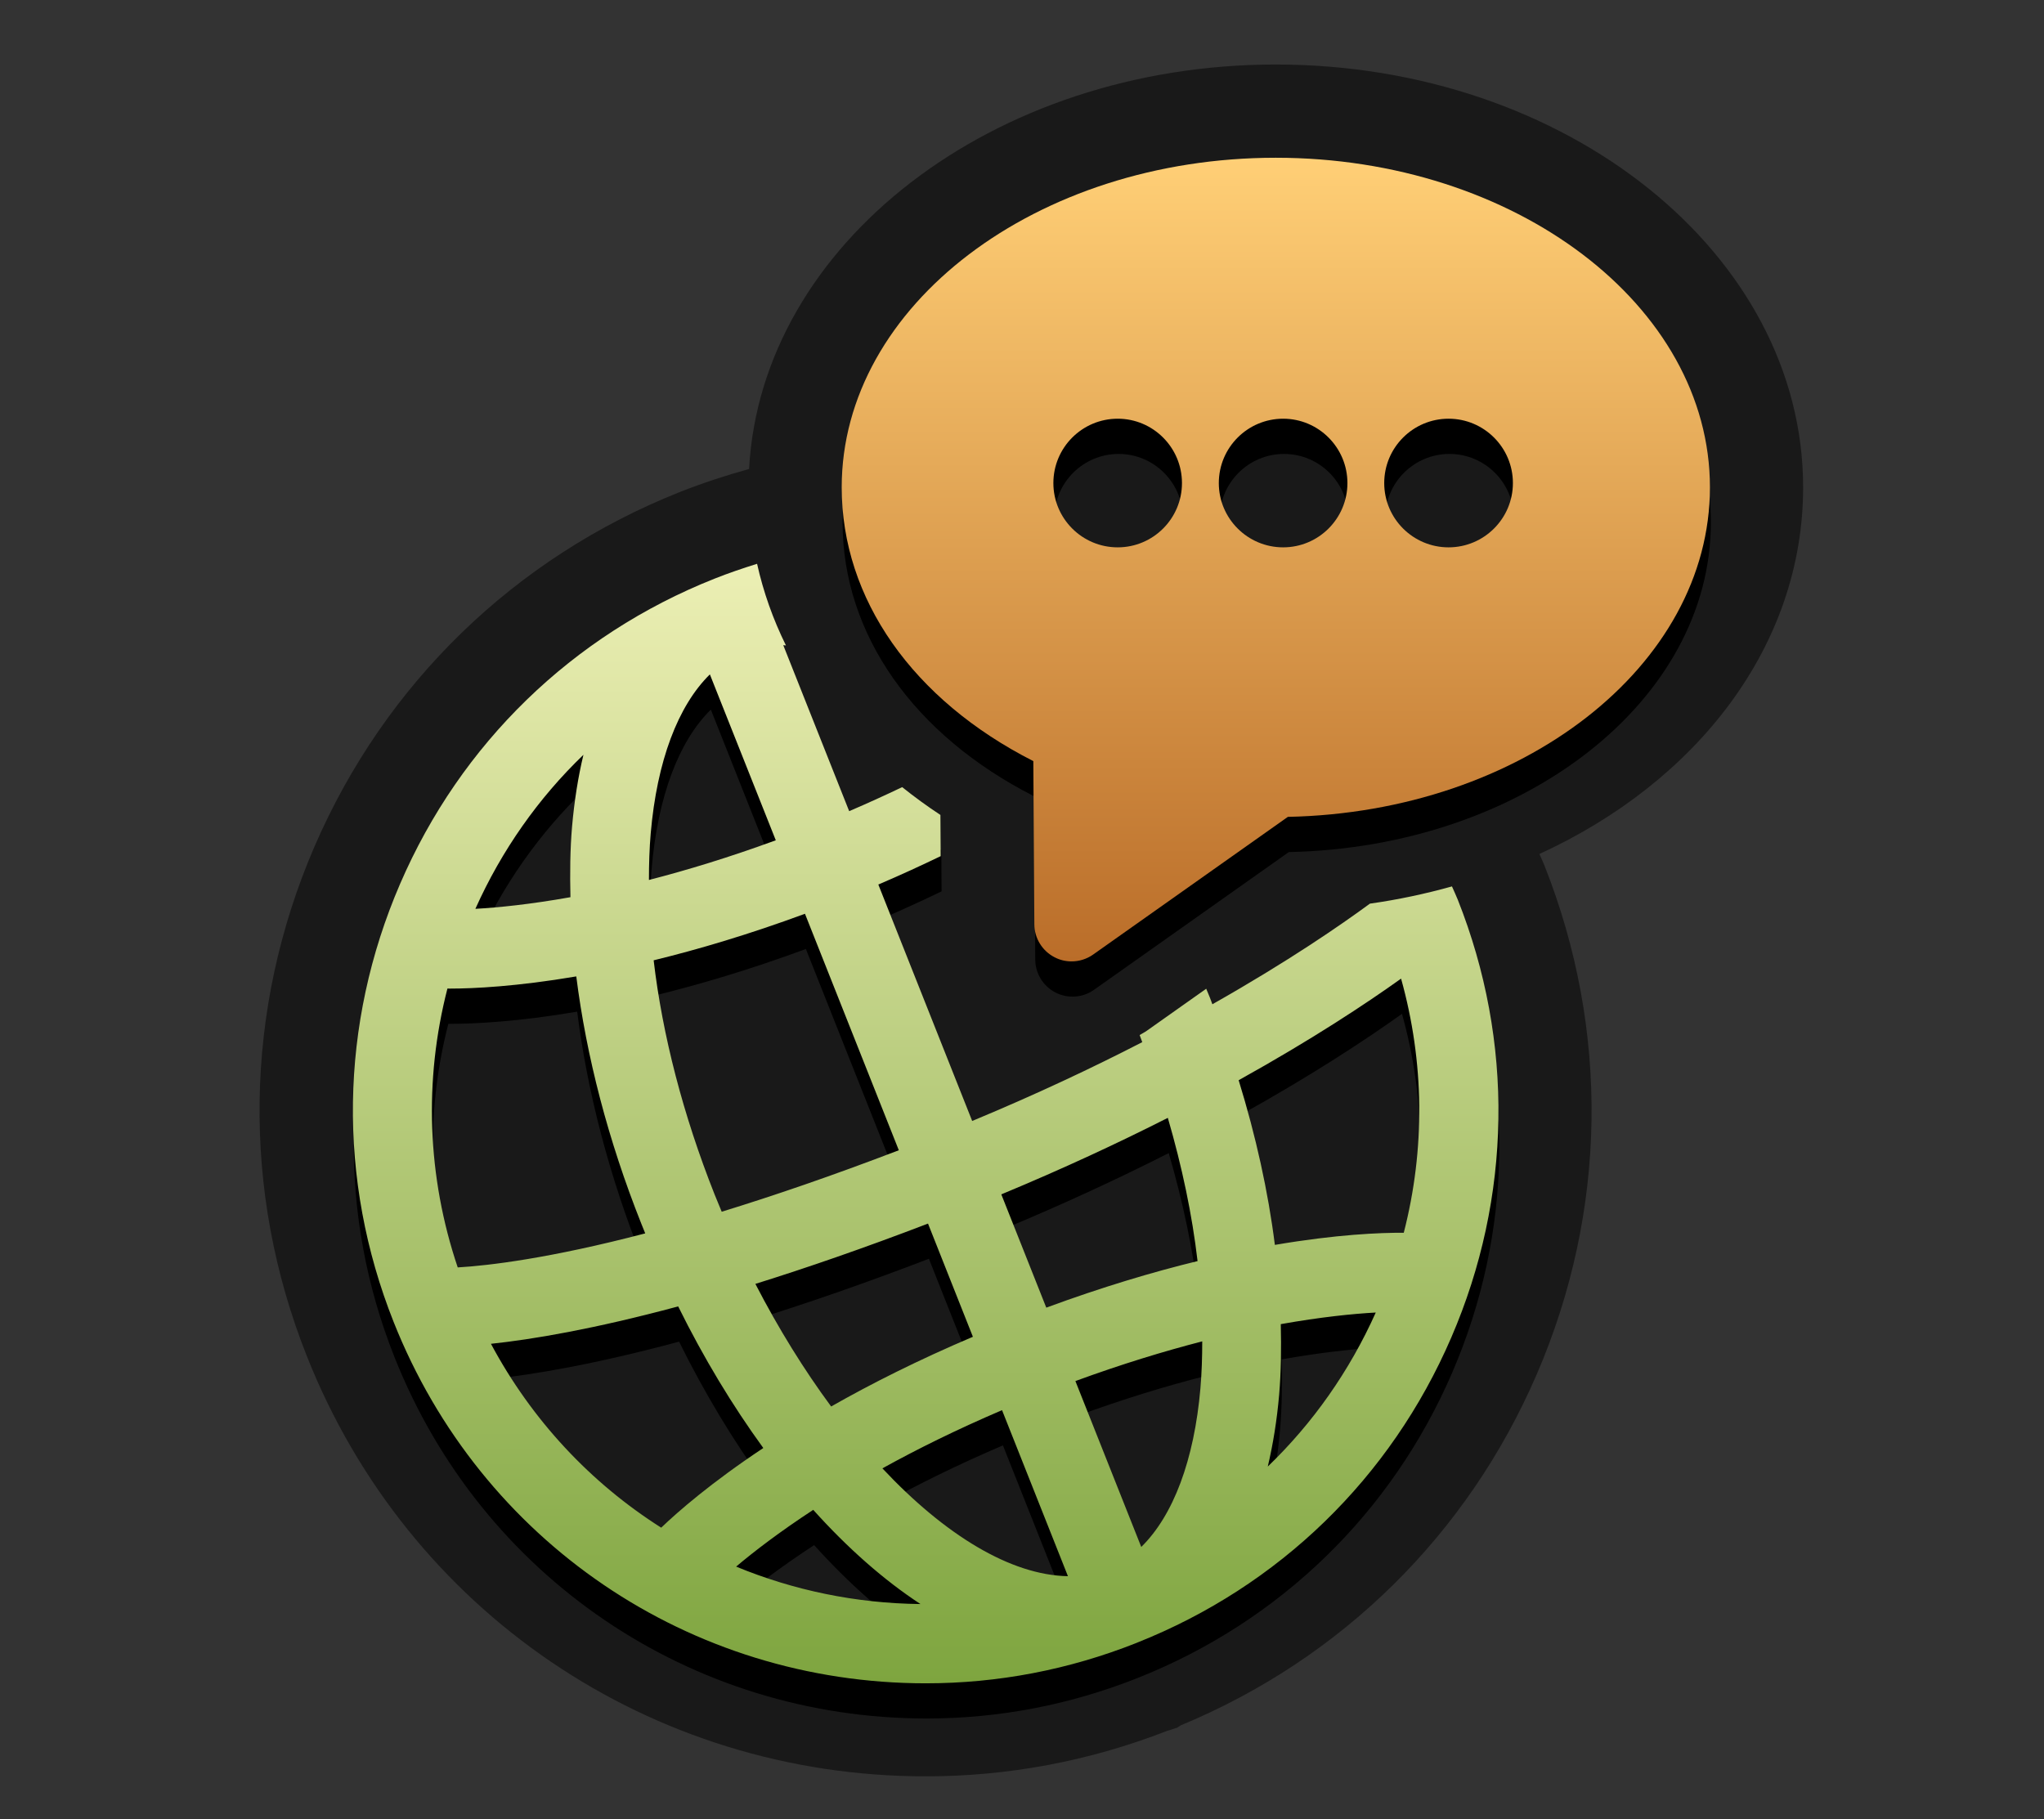 <?xml version="1.0" encoding="UTF-8"?>
<svg xmlns="http://www.w3.org/2000/svg" xmlns:xlink="http://www.w3.org/1999/xlink" contentScriptType="text/ecmascript" zoomAndPan="magnify" baseProfile="tiny" contentStyleType="text/css" version="1.1" width="98.855px" preserveAspectRatio="xMidYMid meet" viewBox="0 0 98.855 88" height="88px" x="0px" y="0px">
    <rect x="0" y="0" width="98.855" height="88" fill="#333333" stroke="none"/>
    <g>
        <path fill="none" d="M 57.917 60.996 C 57.655 58.76 57.167 56.428 56.479 54.068 C 54.104 55.273 51.416 56.527 48.424 57.769 L 50.599 63.248 C 53.312 62.248 55.758 61.523 57.917 60.996 z "/>
        <path fill="none" d="M 40.197 68.029 C 42.131 66.931 44.4 65.785 47.053 64.657 L 44.879 59.182 C 41.77 60.374 38.99 61.331 36.53 62.099 C 37.649 64.262 38.888 66.26 40.197 68.029 z "/>
        <path fill="none" d="M 34.56 57.77 C 34.671 58.049 34.786 58.329 34.904 58.607 C 37.39 57.842 40.236 56.875 43.47 55.633 L 38.931 44.195 C 36.217 45.196 33.774 45.918 31.613 46.443 C 32.036 50.063 33.037 53.932 34.56 57.77 z "/>
        <path fill="none" d="M 34.333 32.619 C 32.787 34.139 31.771 36.815 31.472 40.307 C 31.409 41.036 31.386 41.791 31.386 42.563 C 33.221 42.093 35.273 41.468 37.521 40.644 L 34.333 32.619 z "/>
        <path fill="none" d="M 41.069 39.234 C 41.974 38.847 42.82 38.459 43.632 38.072 C 41.185 36.116 39.278 33.785 38.011 31.217 C 37.968 31.217 37.923 31.206 37.881 31.205 L 41.069 39.234 z "/>
        <path fill="none" d="M 58.635 48.574 C 62.314 46.493 64.861 44.731 66.248 43.705 C 65.447 43.818 64.634 43.902 63.806 43.956 L 58.337 47.822 C 58.397 47.968 58.457 48.113 58.518 48.261 C 58.56 48.365 58.594 48.469 58.635 48.574 z "/>
        <path fill="none" d="M 47.017 54.219 C 50.098 52.941 52.84 51.645 55.243 50.406 C 55.198 50.292 55.157 50.177 55.116 50.063 C 54.128 50.668 53.004 51.006 51.826 51.006 C 50.828 51.006 49.831 50.768 48.943 50.313 C 46.844 49.235 45.531 47.1 45.515 44.739 L 45.494 41.411 C 44.544 41.868 43.552 42.328 42.478 42.784 L 47.017 54.219 z "/>
        <path fill="none" d="M 27.667 39.979 C 27.773 38.74 27.958 37.583 28.217 36.505 C 26.036 38.604 24.264 41.118 22.991 43.954 C 24.095 43.892 25.647 43.735 27.587 43.391 C 27.561 42.223 27.573 41.076 27.667 39.979 z "/>
        <path fill="none" d="M 42.676 71.021 C 45.695 74.243 48.882 76.192 51.649 76.236 L 48.462 68.206 C 46.257 69.148 44.334 70.102 42.676 71.021 z "/>
        <path fill="none" d="M 31.012 59.178 C 29.412 55.157 28.359 51.081 27.871 47.229 C 25 47.716 22.914 47.818 21.756 47.818 C 21.712 47.818 21.68 47.816 21.639 47.816 C 20.493 52.254 20.657 56.911 22.137 61.305 C 23.616 61.216 26.559 60.874 31.205 59.659 C 31.143 59.498 31.076 59.341 31.012 59.178 z "/>
        <path fill="none" d="M 59.906 52.247 C 60.738 54.947 61.332 57.629 61.657 60.213 C 64.634 59.705 66.759 59.619 67.891 59.626 C 68.931 55.586 68.89 51.371 67.761 47.334 C 66.088 48.529 63.466 50.27 59.906 52.247 z "/>
        <path fill="none" d="M 61.864 67.461 C 61.759 68.7 61.569 69.857 61.314 70.936 C 63.494 68.836 65.265 66.325 66.537 63.488 C 65.434 63.549 63.883 63.706 61.943 64.05 C 61.971 65.219 61.956 66.365 61.864 67.461 z "/>
        <path fill="none" d="M 55.195 74.821 C 56.742 73.304 57.758 70.625 58.058 67.133 C 58.12 66.404 58.144 65.648 58.144 64.875 C 56.31 65.348 54.258 65.971 52.01 66.795 L 55.195 74.821 z "/>
        <path fill="none" d="M 32.798 63.188 C 28.694 64.292 25.725 64.787 23.743 64.997 C 25.718 68.687 28.559 71.724 31.975 73.89 C 32.793 73.108 34.4 71.708 36.913 70.037 C 35.428 67.994 34.037 65.693 32.798 63.188 z "/>
        <path fill="none" d="M 39.33 73.028 C 37.684 74.107 36.445 75.06 35.601 75.773 C 38.369 76.916 41.376 77.548 44.512 77.584 C 42.745 76.424 40.998 74.885 39.33 73.028 z "/>
        <path d="M 87.206 23.571 C 87.206 12.295 75.768 3.12 61.702 3.12 C 48.014 3.12 36.809 11.817 36.228 22.683 C 35.101 22.995 33.984 23.361 32.885 23.795 C 24.894 26.97 18.614 33.066 15.204 40.958 C 11.798 48.854 11.668 57.604 14.841 65.596 C 19.739 77.943 31.488 85.918 44.772 85.918 C 48.765 85.918 52.688 85.181 56.435 83.723 L 56.646 83.66 L 56.679 83.644 L 56.933 83.565 L 57.103 83.452 C 64.875 80.231 70.98 74.221 74.321 66.477 C 77.73 58.581 77.859 49.831 74.686 41.839 C 74.614 41.656 74.526 41.485 74.451 41.306 C 82.11 37.795 87.206 31.203 87.206 23.571 z " fill-opacity="0.5" stroke-opacity="0.5"/>
        <path d="M 58.678 50.277 C 58.637 50.173 58.604 50.068 58.561 49.964 C 58.502 49.818 58.44 49.673 58.38 49.526 L 55.514 51.55 C 55.401 51.632 55.277 51.694 55.16 51.765 C 55.201 51.878 55.243 51.994 55.287 52.109 C 52.887 53.346 50.143 54.642 47.061 55.922 L 42.522 44.485 C 43.594 44.03 44.587 43.57 45.538 43.113 L 45.526 41.12 C 44.879 40.695 44.263 40.243 43.675 39.774 C 42.862 40.161 42.018 40.547 41.112 40.937 L 37.924 32.907 C 37.967 32.909 38.01 32.919 38.054 32.92 C 37.429 31.655 36.961 30.333 36.658 28.971 C 35.966 29.187 35.274 29.421 34.595 29.693 C 27.722 32.422 22.323 37.664 19.392 44.453 C 16.46 51.242 16.349 58.767 19.079 65.641 C 23.294 76.258 33.395 83.12 44.817 83.12 C 48.306 83.12 51.735 82.462 55.006 81.166 C 55.011 81.163 55.018 81.163 55.023 81.159 C 55.029 81.157 55.035 81.153 55.043 81.151 C 61.906 78.421 67.302 73.183 70.23 66.399 C 73.162 59.61 73.273 52.085 70.544 45.211 C 70.456 44.994 70.355 44.789 70.264 44.576 C 68.987 44.93 67.661 45.216 66.296 45.41 C 64.904 46.436 62.357 48.197 58.678 50.277 z M 56.524 55.772 C 57.212 58.129 57.701 60.46 57.962 62.699 C 55.801 63.226 53.356 63.951 50.644 64.952 L 48.469 59.473 C 51.463 58.23 54.149 56.978 56.524 55.772 z M 47.097 66.361 C 44.444 67.49 42.172 68.633 40.241 69.732 C 38.932 67.961 37.693 65.964 36.577 63.801 C 39.037 63.035 41.814 62.077 44.926 60.884 L 47.097 66.361 z M 38.975 45.9 L 43.514 57.338 C 40.28 58.578 37.434 59.548 34.948 60.313 C 34.83 60.035 34.716 59.755 34.604 59.476 C 33.081 55.635 32.081 51.77 31.657 48.152 C 33.818 47.623 36.261 46.902 38.975 45.9 z M 31.516 42.01 C 31.817 38.522 32.83 35.841 34.379 34.322 L 37.563 42.347 C 35.316 43.17 33.264 43.794 31.429 44.266 C 31.429 43.496 31.453 42.74 31.516 42.01 z M 28.26 38.211 C 28.003 39.289 27.819 40.443 27.712 41.686 C 27.615 42.783 27.605 43.928 27.632 45.098 C 25.693 45.444 24.139 45.6 23.034 45.661 C 24.307 42.824 26.081 40.309 28.26 38.211 z M 21.684 49.518 C 21.724 49.518 21.756 49.52 21.8 49.52 C 22.958 49.52 25.044 49.419 27.915 48.932 C 28.4 52.786 29.456 56.862 31.056 60.881 C 31.119 61.043 31.187 61.199 31.249 61.36 C 26.603 62.577 23.66 62.918 22.181 63.006 C 20.7 58.613 20.539 53.959 21.684 49.518 z M 23.788 66.701 C 25.767 66.49 28.737 65.997 32.843 64.892 C 34.081 67.396 35.474 69.697 36.96 71.74 C 34.445 73.412 32.842 74.809 32.022 75.592 C 28.605 73.426 25.761 70.392 23.788 66.701 z M 35.646 77.478 C 36.49 76.764 37.726 75.812 39.375 74.733 C 41.044 76.587 42.79 78.128 44.56 79.288 C 41.424 79.254 38.413 78.62 35.646 77.478 z M 42.719 72.723 C 44.379 71.806 46.3 70.852 48.505 69.909 L 51.692 77.94 C 48.926 77.895 45.738 75.946 42.719 72.723 z M 58.102 68.838 C 57.801 72.328 56.786 75.01 55.239 76.526 L 52.054 68.501 C 54.302 67.675 56.354 67.053 58.188 66.582 C 58.188 67.352 58.164 68.107 58.102 68.838 z M 61.358 72.637 C 61.613 71.559 61.799 70.405 61.907 69.163 C 62.001 68.066 62.014 66.92 61.987 65.75 C 63.925 65.404 65.478 65.248 66.581 65.188 C 65.309 68.025 63.537 70.541 61.358 72.637 z M 67.935 61.33 C 66.801 61.322 64.675 61.409 61.702 61.916 C 61.376 59.333 60.782 56.65 59.95 53.951 C 63.512 51.972 66.134 50.232 67.805 49.037 C 68.934 53.074 68.975 57.291 67.935 61.33 z "/>
        <path d="M 40.751 25.275 C 40.751 30.673 44.191 35.558 50.019 38.517 L 50.068 46.412 C 50.072 47.084 50.45 47.699 51.047 48.005 C 51.31 48.141 51.59 48.204 51.871 48.204 C 52.238 48.204 52.603 48.094 52.913 47.873 L 62.331 41.213 C 73.64 40.98 82.743 33.92 82.743 25.275 C 82.743 16.484 73.323 9.332 61.747 9.332 C 50.171 9.332 40.751 16.484 40.751 25.275 z M 66.989 25.068 C 66.989 23.35 68.385 21.956 70.1 21.956 C 71.819 21.956 73.212 23.352 73.212 25.068 C 73.212 26.784 71.816 28.177 70.1 28.177 C 68.384 28.177 66.989 26.786 66.989 25.068 z M 58.989 25.068 C 58.989 23.35 60.385 21.956 62.1 21.956 C 63.815 21.956 65.209 23.352 65.209 25.068 C 65.209 26.784 63.815 28.177 62.1 28.177 C 60.385 28.177 58.989 26.786 58.989 25.068 z M 50.989 25.068 C 50.989 23.35 52.385 21.956 54.1 21.956 C 55.815 21.956 57.209 23.352 57.209 25.068 C 57.209 26.784 55.815 28.177 54.1 28.177 C 52.385 28.177 50.989 26.786 50.989 25.068 z "/>
        <linearGradient x1="27.968" gradientTransform="matrix(1 0 0 1 16.8 656.59)" y1="-629.32" x2="27.968" gradientUnits="userSpaceOnUse" y2="-575.174" xlink:type="simple" xlink:actuate="onLoad" id="SVGID_1_" xlink:show="other">
            <stop stop-color="#ecefb4" offset="0"/>
            <stop stop-color="#7ea53f" offset="1"/>
        </linearGradient>
        <path fill="url(#SVGID_1_)" d="M 58.635 48.574 C 58.594 48.469 58.561 48.365 58.518 48.261 C 58.459 48.114 58.397 47.97 58.337 47.823 L 55.471 49.85 C 55.358 49.931 55.234 49.991 55.117 50.063 C 55.158 50.177 55.199 50.292 55.244 50.406 C 52.844 51.643 50.099 52.939 47.018 54.219 L 42.479 42.783 C 43.55 42.327 44.544 41.867 45.495 41.41 L 45.482 39.417 C 44.836 38.992 44.22 38.541 43.632 38.072 C 42.819 38.459 41.975 38.847 41.069 39.234 L 37.881 31.205 C 37.923 31.206 37.968 31.218 38.011 31.218 C 37.386 29.953 36.918 28.631 36.615 27.27 C 35.923 27.485 35.231 27.721 34.552 27.991 C 27.68 30.72 22.281 35.96 19.35 42.751 C 16.418 49.54 16.307 57.064 19.037 63.939 C 23.252 74.557 33.352 81.418 44.775 81.418 C 48.264 81.418 51.692 80.763 54.964 79.465 C 54.969 79.461 54.975 79.461 54.981 79.457 C 54.987 79.456 54.993 79.452 55.001 79.449 C 61.864 76.72 67.26 71.481 70.187 64.697 C 73.12 57.909 73.231 50.384 70.501 43.511 C 70.414 43.292 70.313 43.087 70.222 42.874 C 68.945 43.23 67.618 43.516 66.254 43.707 C 64.86 44.731 62.313 46.493 58.635 48.574 z M 56.48 54.068 C 57.168 56.427 57.657 58.757 57.918 60.996 C 55.759 61.523 53.314 62.248 50.602 63.248 L 48.427 57.769 C 51.417 56.527 54.105 55.273 56.48 54.068 z M 47.053 64.657 C 44.4 65.785 42.126 66.931 40.197 68.029 C 38.888 66.258 37.649 64.261 36.533 62.099 C 38.993 61.331 41.77 60.374 44.882 59.182 L 47.053 64.657 z M 38.931 44.197 L 43.47 55.635 C 40.236 56.874 37.39 57.844 34.904 58.609 C 34.786 58.331 34.672 58.051 34.56 57.772 C 33.038 53.934 32.037 50.066 31.613 46.448 C 33.774 45.92 36.218 45.198 38.931 44.197 z M 31.471 40.307 C 31.773 36.816 32.786 34.137 34.332 32.619 L 37.52 40.643 C 35.272 41.466 33.22 42.09 31.385 42.562 C 31.385 41.793 31.408 41.036 31.471 40.307 z M 28.217 36.508 C 27.958 37.585 27.776 38.74 27.667 39.982 C 27.572 41.079 27.562 42.225 27.589 43.395 C 25.65 43.741 24.096 43.897 22.991 43.958 C 24.263 41.121 26.037 38.604 28.217 36.508 z M 21.639 47.814 C 21.68 47.814 21.712 47.816 21.756 47.816 C 22.914 47.816 25.0 47.714 27.871 47.227 C 28.356 51.081 29.412 55.157 31.012 59.177 C 31.075 59.338 31.143 59.495 31.205 59.656 C 26.559 60.873 23.616 61.215 22.137 61.302 C 20.656 56.909 20.495 52.255 21.639 47.814 z M 23.744 64.997 C 25.723 64.787 28.693 64.293 32.799 63.188 C 34.037 65.693 35.43 67.994 36.916 70.037 C 34.401 71.708 32.797 73.105 31.978 73.89 C 28.561 71.722 25.718 68.688 23.744 64.997 z M 35.602 75.773 C 36.446 75.06 37.682 74.107 39.331 73.028 C 40.999 74.884 42.746 76.424 44.516 77.584 C 41.38 77.551 38.369 76.916 35.602 75.773 z M 42.676 71.021 C 44.336 70.102 46.257 69.149 48.462 68.206 L 51.649 76.236 C 48.882 76.191 45.694 74.242 42.676 71.021 z M 58.058 67.135 C 57.757 70.625 56.742 73.307 55.195 74.823 L 52.01 66.799 C 54.258 65.975 56.31 65.352 58.144 64.879 C 58.144 65.647 58.12 66.404 58.058 67.135 z M 61.314 70.934 C 61.569 69.856 61.756 68.701 61.864 67.459 C 61.957 66.363 61.971 65.217 61.943 64.046 C 63.881 63.701 65.434 63.544 66.537 63.484 C 65.265 66.322 63.493 68.836 61.314 70.934 z M 67.891 59.626 C 66.756 59.619 64.631 59.705 61.657 60.213 C 61.332 57.629 60.738 54.947 59.906 52.247 C 63.468 50.269 66.09 48.529 67.761 47.334 C 68.89 51.371 68.931 55.586 67.891 59.626 z "/>
        <linearGradient x1="44.903" gradientTransform="matrix(1 0 0 1 16.8 656.59)" y1="-648.96" x2="44.903" gradientUnits="userSpaceOnUse" y2="-610.09" xlink:type="simple" xlink:actuate="onLoad" id="SVGID_2_" xlink:show="other">
            <stop stop-color="#ffcf76" offset="0"/>
            <stop stop-color="#ba6d29" offset="1"/>
        </linearGradient>
        <path fill="url(#SVGID_2_)" d="M 40.708 23.571 C 40.708 28.972 44.148 33.854 49.975 36.813 L 50.025 44.709 C 50.029 45.381 50.407 45.995 51.004 46.301 C 51.264 46.438 51.546 46.5 51.825 46.5 C 52.191 46.5 52.557 46.389 52.867 46.17 L 62.285 39.51 C 73.596 39.278 82.698 32.216 82.698 23.572 C 82.698 14.781 73.279 7.63 61.702 7.63 C 50.125 7.629 40.708 14.78 40.708 23.571 z M 66.946 23.365 C 66.946 21.646 68.342 20.252 70.057 20.252 C 71.776 20.252 73.169 21.648 73.169 23.365 C 73.169 25.082 71.773 26.474 70.057 26.474 C 68.341 26.474 66.946 25.082 66.946 23.365 z M 58.946 23.365 C 58.946 21.646 60.342 20.252 62.057 20.252 C 63.772 20.252 65.166 21.648 65.166 23.365 C 65.166 25.082 63.772 26.474 62.057 26.474 C 60.342 26.474 58.946 25.082 58.946 23.365 z M 50.945 23.365 C 50.945 21.646 52.341 20.252 54.056 20.252 C 55.771 20.252 57.164 21.648 57.164 23.365 C 57.164 25.082 55.771 26.474 54.056 26.474 C 52.339 26.475 50.945 25.082 50.945 23.365 z "/>
    </g>
</svg>
